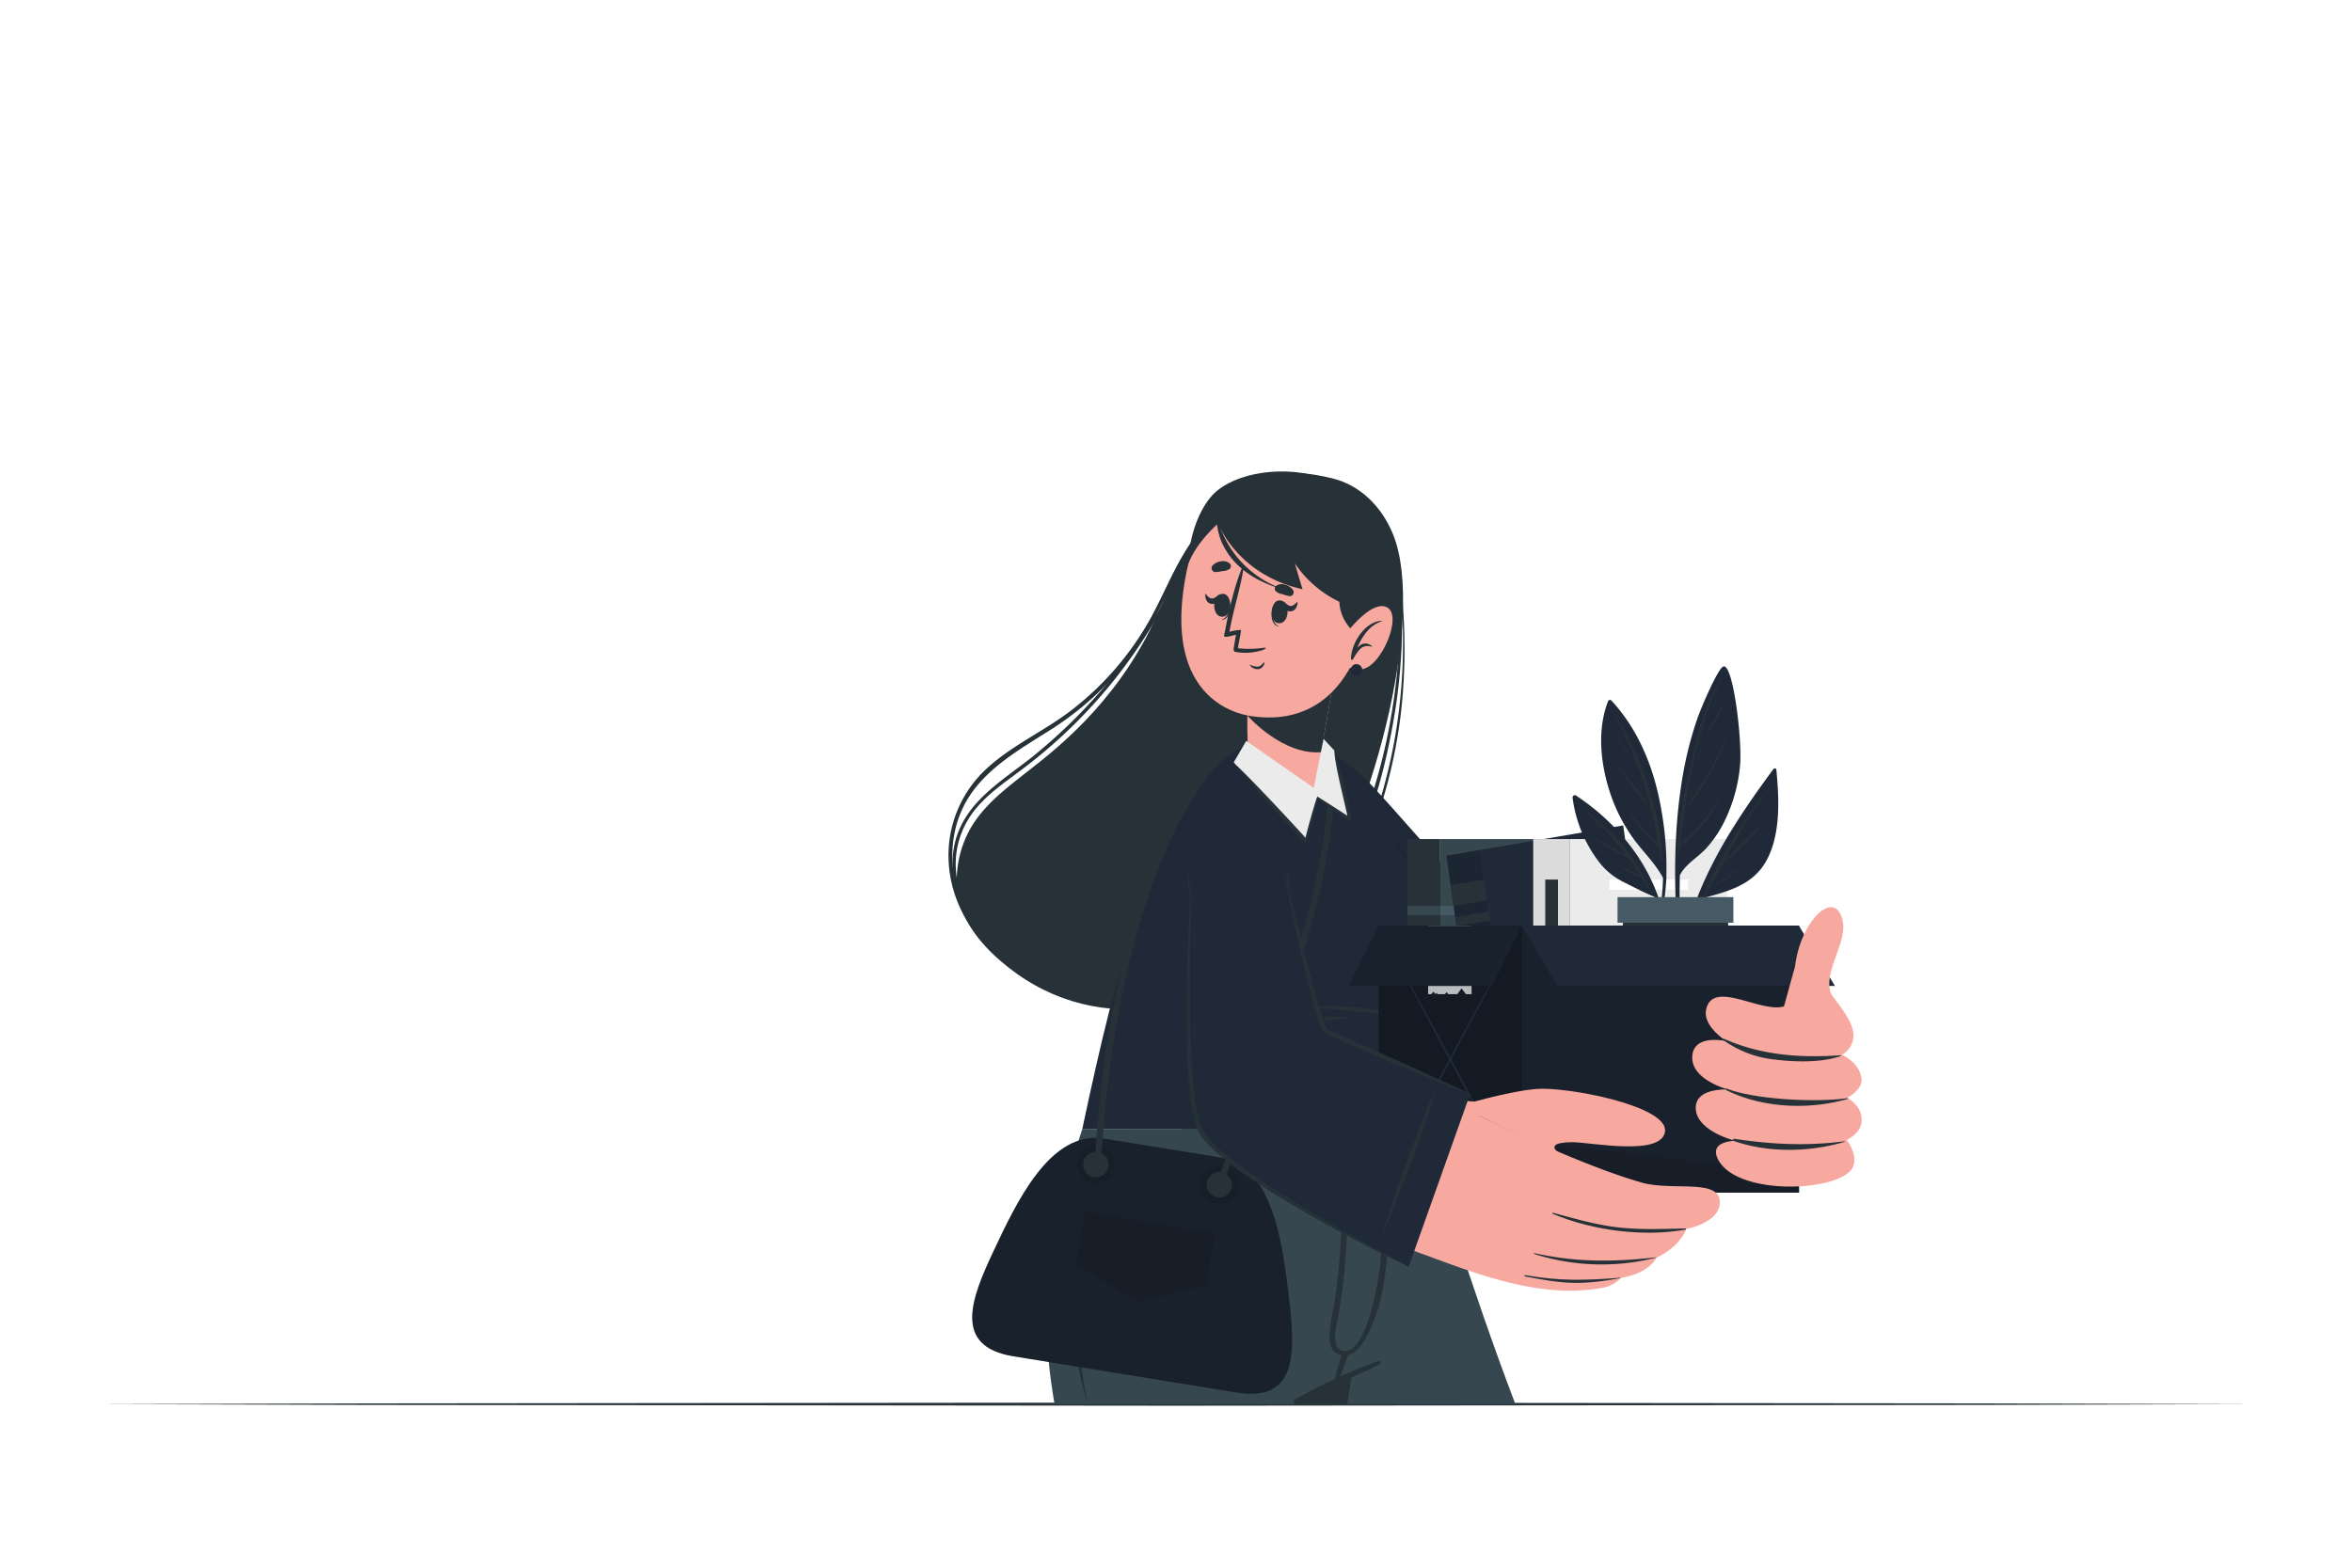 <svg class="animated" id="freepik_stories-quitting-a-job" xmlns="http://www.w3.org/2000/svg" viewBox="0 0 750 500" version="1.1" xmlns:xlink="http://www.w3.org/1999/xlink" xmlns:svgjs="http://svgjs.com/svgjs"><style>svg#freepik_stories-quitting-a-job:not(.animated) .animable {opacity: 0;}svg#freepik_stories-quitting-a-job.animated #freepik--background-complete--inject-58 {animation: 1s 1 forwards cubic-bezier(.36,-0.01,.5,1.38) slideDown;animation-delay: 1.1s;opacity: 0}svg#freepik_stories-quitting-a-job.animated #freepik--Door--inject-58 {animation: 1s 1 forwards cubic-bezier(.36,-0.01,.5,1.38) slideRight;animation-delay: 0.4s;opacity: 0}svg#freepik_stories-quitting-a-job.animated #freepik--SIgn--inject-58 {animation: 1s 1 forwards cubic-bezier(.36,-0.01,.5,1.38) lightSpeedRight;animation-delay: 0.2s;opacity: 0}svg#freepik_stories-quitting-a-job.animated #freepik--Character--inject-58 {animation: 1.5s 1 forwards cubic-bezier(.36,-0.01,.5,1.38) slideLeft;animation-delay: 0s;}svg#freepik_stories-quitting-a-job.animated #freepik--speech-bubble--inject-58 {animation: 1s 1 forwards cubic-bezier(.36,-0.01,.5,1.38) slideDown,1.5s Infinite  linear floating;animation-delay: 0.6s,1.6s;opacity: 0}svg#freepik_stories-quitting-a-job.animated #freepik--Lamp--inject-58 {animation: 1s 1 forwards cubic-bezier(.36,-0.01,.5,1.38) slideRight;animation-delay: 0.3s;opacity: 0}svg#freepik_stories-quitting-a-job.animated #freepik--Device--inject-58 {animation: 1s 1 forwards cubic-bezier(.36,-0.01,.5,1.38) slideRight;animation-delay: 0.1s;opacity: 0}            @keyframes slideDown {                0% {                    opacity: 0;                    transform: translateY(-30px);                }                100% {                    opacity: 1;                    transform: translateY(0);                }            }                    @keyframes slideRight {                0% {                    opacity: 0;                    transform: translateX(30px);                }                100% {                    opacity: 1;                    transform: translateX(0);                }            }                    @keyframes lightSpeedRight {              from {                transform: translate3d(50%, 0, 0) skewX(-20deg);                opacity: 0;              }              60% {                transform: skewX(10deg);                opacity: 1;              }              80% {                transform: skewX(-2deg);              }              to {                opacity: 1;                transform: translate3d(0, 0, 0);              }            }                    @keyframes slideLeft {                0% {                    opacity: 0;                    transform: translateX(-30px);                }                100% {                    opacity: 1;                    transform: translateX(0);                }            }                    @keyframes floating {                0% {                    opacity: 1;                    transform: translateY(0px);                }                50% {                    transform: translateY(-10px);                }                100% {                    opacity: 1;                    transform: translateY(0px);                }            }        </style><g id="freepik--background-complete--inject-58" style="transform-origin: 260.54px 255px 0px;" class="animable"><path d="M413.71,312.8c-.3,0-.6,0-.91,0A3.47,3.47,0,0,1,413.71,312.8Z" style="fill: rgb(235, 235, 235); transform-origin: 413.255px 312.785px 0px;" id="el1zve7ah94qs" class="animable"></path><g id="el9tnlakmukhw"><rect x="78.01" y="61.66" width="34.28" height="14.49" style="fill: rgb(235, 235, 235); transform-origin: 95.15px 68.905px 0px; transform: rotate(180deg);" class="animable" id="elktumbgz1qu"></rect></g><g id="elxvr6zphfw8j"><rect x="97.13" y="79.92" width="34.28" height="14.49" style="fill: rgb(235, 235, 235); transform-origin: 114.27px 87.165px 0px; transform: rotate(180deg);" class="animable" id="elsyrc8x8e6gl"></rect></g><g id="elxth2456x9yd"><rect x="58.89" y="79.92" width="34.28" height="14.49" style="fill: rgb(235, 235, 235); transform-origin: 76.03px 87.165px 0px; transform: rotate(180deg);" class="animable" id="eljhyuodoqri"></rect></g><g id="elnxemlqj776h"><rect x="185.04" y="230.11" width="34.28" height="14.49" style="fill: rgb(235, 235, 235); transform-origin: 202.18px 237.355px 0px; transform: rotate(180deg);" class="animable" id="elpvkcfunxvjt"></rect></g><g id="el8enupns3vyl"><rect x="433.89" y="61.67" width="34.28" height="14.49" style="fill: rgb(235, 235, 235); transform-origin: 451.03px 68.915px 0px; transform: rotate(180deg);" class="animable" id="el5p8ddrl90rw"></rect></g><rect x="78.01" y="357.59" width="34.28" height="14.49" style="fill: rgb(235, 235, 235); transform-origin: 95.15px 364.835px 0px;" id="elr2zhpip6ef" class="animable"></rect><rect x="58.89" y="339.33" width="34.28" height="14.49" style="fill: rgb(235, 235, 235); transform-origin: 76.03px 346.575px 0px;" id="el04a1urulmwxy" class="animable"></rect><rect x="358.95" y="339.33" width="34.28" height="14.49" style="fill: rgb(235, 235, 235); transform-origin: 376.09px 346.575px 0px;" id="elj86fffb0b7" class="animable"></rect><g id="eliumdlzx84c8"><rect x="356.97" y="145.37" width="34.28" height="14.49" style="fill: rgb(235, 235, 235); transform-origin: 374.11px 152.615px 0px; transform: rotate(180deg);" class="animable" id="els15vuzygr1q"></rect></g><g id="elq7z4wjhe9bl"><rect x="376.09" y="127.1" width="34.28" height="14.49" style="fill: rgb(235, 235, 235); transform-origin: 393.23px 134.345px 0px; transform: rotate(180deg);" class="animable" id="elozgmv4fz9p"></rect></g><circle cx="251.24" cy="120.95" r="45.6" style="fill: rgb(235, 235, 235); transform-origin: 251.24px 120.95px 0px;" id="elh67iy3j809w" class="animable"></circle><g id="elgbc7x5biqc"><circle cx="253.33" cy="121.97" r="43.51" style="fill: rgb(219, 219, 219); transform-origin: 253.33px 121.97px 0px; transform: rotate(-85.35deg);" class="animable" id="ellkoscscc73"></circle></g><g id="ele062sa1y3n"><circle cx="253.33" cy="121.97" r="40.76" style="fill: rgb(255, 255, 255); transform-origin: 253.33px 121.97px 0px; transform: rotate(-85.35deg);" class="animable" id="eli3pwj26ls1"></circle></g><g id="el0prluynnvqwd"><path d="M293.16,113.32C274.6,124.56,244.1,143,227.05,153.13a40.93,40.93,0,0,1-11.14-15L272.3,85.89A40.79,40.79,0,0,1,293.16,113.32Z" style="fill: rgb(235, 235, 235); opacity: 0.5; transform-origin: 254.535px 119.51px 0px;" class="animable" id="elogbuv9c6g6l"></path></g><g id="elicw07l2gqjs"><path d="M294.06,123.39a40.77,40.77,0,0,1-2.69,13.25l-50.84,24a40.19,40.19,0,0,1-6.42-2.76C249.47,149,277.53,132.9,294.06,123.39Z" style="fill: rgb(235, 235, 235); opacity: 0.5; transform-origin: 264.085px 142.015px 0px;" class="animable" id="eln8vwkmwlpfi"></path></g><rect x="252.93" y="84.17" width="0.79" height="6.18" style="fill: rgb(199, 199, 199); transform-origin: 253.325px 87.26px 0px;" id="eljg4865t1iw8" class="animable"></rect><g id="eldxlp8evty1l"><rect x="235.58" y="88.82" width="0.79" height="6.18" style="fill: rgb(199, 199, 199); transform-origin: 235.975px 91.91px 0px; transform: rotate(-30deg);" class="animable" id="elxa57lsvdab"></rect></g><g id="elo66se86ae2e"><rect x="222.87" y="101.52" width="0.79" height="6.18" style="fill: rgb(199, 199, 199); transform-origin: 223.265px 104.61px 0px; transform: rotate(-60deg);" class="animable" id="eln4e6m2anzhj"></rect></g><rect x="215.53" y="121.57" width="6.18" height="0.79" style="fill: rgb(199, 199, 199); transform-origin: 218.62px 121.965px 0px;" id="elf4sxyyqtbzm" class="animable"></rect><g id="elyk761w8k45o"><rect x="220.18" y="138.93" width="6.18" height="0.79" style="fill: rgb(199, 199, 199); transform-origin: 223.27px 139.325px 0px; transform: rotate(-29.887deg);" class="animable" id="elhs72stoo2d"></rect></g><g id="elmnodd4rknu"><rect x="232.88" y="151.64" width="6.18" height="0.79" style="fill: rgb(199, 199, 199); transform-origin: 235.97px 152.035px 0px; transform: rotate(-60.03deg);" class="animable" id="elgherh5wgfbw"></rect></g><rect x="252.93" y="153.59" width="0.79" height="6.18" style="fill: rgb(199, 199, 199); transform-origin: 253.325px 156.68px 0px;" id="el5qohlqutosc" class="animable"></rect><g id="elfr61s128xsd"><rect x="270.29" y="148.94" width="0.79" height="6.18" style="fill: rgb(199, 199, 199); transform-origin: 270.685px 152.03px 0px; transform: rotate(-30deg);" class="animable" id="el01sp71w3l7yc"></rect></g><g id="elspyeuuglij"><rect x="283" y="136.24" width="0.79" height="6.18" style="fill: rgb(199, 199, 199); transform-origin: 283.395px 139.33px 0px; transform: rotate(-60deg);" class="animable" id="el6g5rs9xx52u"></rect></g><rect x="284.95" y="121.57" width="6.18" height="0.79" style="fill: rgb(199, 199, 199); transform-origin: 288.04px 121.965px 0px;" id="elbjnlye7a4g" class="animable"></rect><g id="el00751sk2fhe8v"><rect x="280.3" y="104.22" width="6.18" height="0.79" style="fill: rgb(199, 199, 199); transform-origin: 283.39px 104.615px 0px; transform: rotate(-30deg);" class="animable" id="elyj5j14ou2qc"></rect></g><g id="elrbv5p5yrh4j"><rect x="267.6" y="91.51" width="6.18" height="0.79" style="fill: rgb(199, 199, 199); transform-origin: 270.69px 91.905px 0px; transform: rotate(-60.114deg);" class="animable" id="elow05cya9syn"></rect></g><polygon points="253.92 86.97 255.26 124.72 251.4 124.67 252.87 86.95 253.92 86.97" style="fill: rgb(199, 199, 199); transform-origin: 253.33px 105.835px 0px;" id="elx8okxfdxgs" class="animable"></polygon><polygon points="266.78 145.92 250.27 120.71 253.64 118.83 267.69 145.41 266.78 145.92" style="fill: rgb(166, 166, 166); transform-origin: 258.98px 132.375px 0px;" id="elwa69jjkois9" class="animable"></polygon><path d="M254.65,122a1.32,1.32,0,1,1-1.32-1.32A1.32,1.32,0,0,1,254.65,122Z" style="fill: rgb(199, 199, 199); transform-origin: 253.33px 122px 0px;" id="elg0cw8hg5s3o" class="animable"></path><polygon points="337.96 448.34 225.68 448.34 244.56 339.38 332.89 339.38 337.96 448.34" style="fill: rgb(219, 219, 219); transform-origin: 281.82px 393.86px 0px;" id="elptwvle7n798" class="animable"></polygon><polygon points="337.96 448.34 327.69 448.34 322.97 339.38 332.89 339.38 337.96 448.34" style="fill: rgb(235, 235, 235); transform-origin: 330.465px 393.86px 0px;" id="elf48rtj63ejb" class="animable"></polygon><g id="el9vyda3h4emf"><rect x="97.77" y="237.54" width="114.03" height="210.3" style="fill: rgb(235, 235, 235); transform-origin: 154.785px 342.69px 0px; transform: rotate(180deg);" class="animable" id="elu1xilpwdh8"></rect></g><g id="elk7lbn58vue"><rect x="92.24" y="231.69" width="125.07" height="5.86" style="fill: rgb(219, 219, 219); transform-origin: 154.775px 234.62px 0px; transform: rotate(180deg);" class="animable" id="elv1mwkzk35s8"></rect></g><g id="eleyfakdb2fwg"><rect x="52.91" y="231.69" width="39.34" height="5.86" style="fill: rgb(235, 235, 235); transform-origin: 72.58px 234.62px 0px; transform: rotate(180deg);" class="animable" id="elgqgljkxipbw"></rect></g><g id="elcotffxap6le"><rect x="59.14" y="237.54" width="38.63" height="210.3" style="fill: rgb(219, 219, 219); transform-origin: 78.455px 342.69px 0px; transform: rotate(180deg);" class="animable" id="el2xz7i9xvj4h"></rect></g><path d="M199.5,435.89H110.06V385.36H199.5Zm-89.19-.25h88.94v-50H110.31Z" style="fill: rgb(199, 199, 199); transform-origin: 154.78px 410.625px 0px;" id="elm5cng814qu" class="animable"></path><g id="elrjsn7jdcef"><rect x="149.85" y="400.12" width="17.42" height="10.01" style="fill: rgb(199, 199, 199); transform-origin: 158.56px 405.125px 0px; transform: rotate(180deg);" class="animable" id="elsyj3r87pjy"></rect></g><path d="M162.25,409.5H144.58v-8.75h17.67Zm-17.42-.25H162V401H144.83Z" style="fill: rgb(199, 199, 199); transform-origin: 153.415px 405.125px 0px;" id="ely1cz9pkkscq" class="animable"></path><path d="M199.5,372.36H110.06V321.83H199.5Zm-89.19-.25h88.94v-50H110.31Z" style="fill: rgb(199, 199, 199); transform-origin: 154.78px 347.095px 0px;" id="el274z3k3zo09" class="animable"></path><g id="elhy90t37m66"><rect x="149.85" y="336.59" width="17.42" height="10.01" style="fill: rgb(199, 199, 199); transform-origin: 158.56px 341.595px 0px; transform: rotate(180deg);" class="animable" id="elpr71toieovr"></rect></g><path d="M162.25,346H144.58v-8.75h17.67Zm-17.42-.25H162v-8.25H144.83Z" style="fill: rgb(199, 199, 199); transform-origin: 153.415px 341.625px 0px;" id="elcb89w23av65" class="animable"></path><g id="el4pvp6aoq0su"><rect x="110.19" y="258.61" width="89.19" height="50.28" style="fill: rgb(166, 166, 166); transform-origin: 154.785px 283.75px 0px; transform: rotate(180deg);" class="animable" id="el7ag9qqlgvqb"></rect></g><rect x="118.87" y="245.74" width="67.89" height="49.22" style="fill: rgb(199, 199, 199); transform-origin: 152.815px 270.35px 0px;" id="elucjip9wna7n" class="animable"></rect><polygon points="162.78 240.64 186.77 240.64 186.77 245.74 161.4 245.74 162.78 240.64" style="fill: rgb(199, 199, 199); transform-origin: 174.085px 243.19px 0px;" id="elzqzzjjalmhb" class="animable"></polygon><polygon points="119.05 294.95 186.95 294.95 192.19 249.82 124.29 249.82 119.05 294.95" style="fill: rgb(166, 166, 166); transform-origin: 155.62px 272.385px 0px;" id="elnip02relxzq" class="animable"></polygon><polygon points="168.74 245.15 192.73 245.15 192.19 249.82 166.82 249.82 168.74 245.15" style="fill: rgb(166, 166, 166); transform-origin: 179.775px 247.485px 0px;" id="el6lx0ymyddze" class="animable"></polygon><g id="elynvk9nunsof"><rect x="153.16" y="258.61" width="89.19" height="50.28" style="fill: rgb(235, 235, 235); transform-origin: 197.755px 283.75px 0px; transform: rotate(180deg);" class="animable" id="el2gwlmciwcga"></rect></g><path d="M242.47,309H153V258.49h89.44Zm-89.19-.25h88.94v-50H153.28Z" style="fill: rgb(199, 199, 199); transform-origin: 197.735px 283.745px 0px;" id="eltu6t9485pbs" class="animable"></path><g id="elsq0towppv3"><rect x="192.82" y="273.25" width="17.42" height="10.01" style="fill: rgb(199, 199, 199); transform-origin: 201.53px 278.255px 0px; transform: rotate(180deg);" class="animable" id="eley297bm56um"></rect></g><path d="M205.21,282.63H187.54v-8.75h17.67Zm-17.42-.25H205v-8.25H187.79Z" style="fill: rgb(199, 199, 199); transform-origin: 196.375px 278.255px 0px;" id="elb0mjjdfs5yr" class="animable"></path><g id="elm5x4g6uz71s"><rect x="110.19" y="266.15" width="42.75" height="42.75" style="fill: rgb(219, 219, 219); transform-origin: 131.565px 287.525px 0px; transform: rotate(180deg);" class="animable" id="elq2hvgls7lja"></rect></g></g><g id="freepik--Table--inject-58" style="transform-origin: 375.005px 447.84px 0px;" class="animable"><polygon points="31.55 447.84 117.41 447.6 203.27 447.51 375 447.34 546.73 447.51 632.59 447.6 718.46 447.84 632.59 448.08 546.73 448.17 375 448.34 203.27 448.17 117.41 448.08 31.55 447.84" style="fill: rgb(38, 50, 56); transform-origin: 375.005px 447.84px 0px;" id="elp4sirlazw2i" class="animable"></polygon></g><g id="freepik--Door--inject-58" style="transform-origin: 589.315px 276.505px 0px;" class="animable"><polygon points="674.25 120.3 674.25 448.34 671.71 448.34 646.08 448.3 645.92 448.3 596.44 448.21 595.34 448.21 579.54 448.19 576.56 448.18 576.4 448.18 533.45 448.11 526.92 448.08 525.81 448.07 504.37 447.97 504.37 120.3 674.25 120.3" style="fill: rgb(69, 90, 100); transform-origin: 589.31px 284.32px 0px;" id="eljoxfnmd2juj" class="animable"></polygon><path d="M576.48,142.74,564,142.62l-12.52-.05-25.07-.09h-.9v.91l.16,40v.76h.73l25.25-.32,24.87-.43-25.23-.43-24.15-.3v.73l-.74-.74h.74l.16-38.33h-.9l.9-.89v.89l24.17-.08,12.52-.06,11.9-.11v-.64l.63.63h-.63l.11,9.25.15,9.93.37,20.13.36-19.83.15-10,.12-10.08v-.63Z" style="fill: rgb(55, 71, 79); transform-origin: 551.33px 163.315px 0px;" id="eltjv5n4hs8lp" class="animable"></path><path d="M646.52,153.46l.12-10.08v-.63H646l-12.52-.12L621,142.57l-25.06-.09H595v.91l.16,40v.76h.73l25.24-.32,24.87-.43-25.23-.43-24.13-.3v.73l-.75-.74h.75l.15-38.33h-.9l.9-.89v.89l24.16-.08,12.53-.06,11.9-.11v-.64l.62.63h-.62l.11,9.25.15,9.93.36,20.13.37-19.83.15-10" style="fill: rgb(55, 71, 79); transform-origin: 620.82px 163.315px 0px;" id="el97af0eokwu6" class="animable"></path><path d="M576.48,204.89l-50.12-.09h-.9v.89l.11,57.39q0,14.34.12,28.69l.17,28.7v.5h.48l25.16-.23,25-.26-25.16-.26L526.86,320v.49l-.5-.5h.5l.17-28.21q.11-14.34.12-28.69l.11-56.49h-.9l.9-.9v.9l48.42-.1v-.8l.8.8h-.8c0,9.25,0,18.5.1,27.76l.2,28.62.5,57.6.5-57.18.2-28.78c.08-9.59.06-19.21.1-28.82v-.8Z" style="fill: rgb(55, 71, 79); transform-origin: 551.37px 262.885px 0px;" id="elqtji2qjlfsb" class="animable"></path><path d="M646,204.89l-50.11-.09H595v.89l.12,57.39q0,14.34.12,28.69l.17,28.7v.5h.49l25.16-.23,25-.26-25.16-.26L596.38,320v.49l-.49-.5h.49l.17-28.21q.12-14.34.12-28.69l.12-56.49h-.9l.9-.9v.9l48.42-.1v-.8l.79.8h-.79c0,9.25,0,18.5.09,27.76l.21,28.62.49,57.6.51-57.18.19-28.78c.09-9.59.07-19.21.1-28.82v-.8Z" style="fill: rgb(55, 71, 79); transform-origin: 620.9px 262.885px 0px;" id="el787su9vxbhn" class="animable"></path><path d="M576.48,342l-50.12-.1h-.9v.9l.11,57.39q0,14.34.12,28.69l.1,18.8v.36h1.11v-.38l.1-18.79q.11-14.34.12-28.69l.11-56.5h-.9l.9-.89v.89l48.42-.1v-.79l.8.79h-.8c0,9.26,0,18.51.1,27.77L576,400l.41,47.59v.58h.16v-.58l.41-47.18.2-28.76c.08-9.61.06-19.22.1-28.83V342Z" style="fill: rgb(55, 71, 79); transform-origin: 551.37px 395.035px 0px;" id="elgh3lv9k0fod" class="animable"></path><path d="M646,342l-50.11-.1H595v.9l.12,57.39q0,14.34.12,28.69l.1,18.66v.64h1.1v-.64l.1-18.66q.12-14.34.12-28.69l.12-56.5h-.9l.9-.89v.89l48.42-.1v-.79l.79.79h-.79c0,9.26,0,18.51.09,27.77l.21,28.62.4,47.48v.81h.16v-.81l.42-47.07.19-28.76c.09-9.61.07-19.22.1-28.83V342Z" style="fill: rgb(55, 71, 79); transform-origin: 620.885px 395.085px 0px;" id="elvq4iif18rb" class="animable"></path><polygon points="689.45 104.67 689.45 448.31 674.25 448.34 674.25 120.3 504.37 120.3 504.37 447.97 489.18 447.9 489.18 104.67 689.45 104.67" style="fill: rgb(55, 71, 79); transform-origin: 589.315px 276.505px 0px;" id="el02bild7vf6ix" class="animable"></polygon><rect x="652.79" y="320.47" width="15.41" height="42.18" style="fill: #1F2937; transform-origin: 660.495px 341.56px 0px;" id="elxtg1391mv9" class="animable"></rect><g id="elww6zmso65t"><path d="M666.7,327.82a6.21,6.21,0,1,1-6.21-6.39A6.3,6.3,0,0,1,666.7,327.82Z" style="opacity: 0.1; transform-origin: 660.492px 327.64px 0px;" class="animable" id="elswzcbrxmivl"></path></g></g><g id="freepik--SIgn--inject-58" style="transform-origin: 589.31px 84.17px 0px;" class="animable"><rect x="556.48" y="72.2" width="65.66" height="23.94" style="fill: #1F2937; transform-origin: 589.31px 84.17px 0px;" id="elkbtu5gsfps" class="animable"></rect><path d="M567.51,90.43V77.9a1.15,1.15,0,0,1,1.17-1.16h6.94a1.18,1.18,0,0,1,1.17,1.16,1.2,1.2,0,0,1-1.17,1.19h-5.75V83h4.94a1.18,1.18,0,0,1,0,2.36h-4.94v3.9h5.75a1.18,1.18,0,0,1,0,2.36h-6.88s0,0,0,0l0,0A1.17,1.17,0,0,1,567.51,90.43Z" style="fill: rgb(255, 255, 255); transform-origin: 572.155px 84.181px 0px;" id="elgnwp934x5e" class="animable"></path><path d="M590.75,78.75l-4,5.48,4,5.52a1.17,1.17,0,0,1-.94,1.85,1.2,1.2,0,0,1-.95-.49l-3.57-4.9-3.59,4.9a1.19,1.19,0,0,1-.93.49,1.07,1.07,0,0,1-.68-.23,1.17,1.17,0,0,1-.28-1.62l4-5.52-4-5.48a1.15,1.15,0,0,1,.28-1.61,1.1,1.1,0,0,1,1.61.25l3.59,4.89,3.57-4.89a1.13,1.13,0,0,1,1.63-.25A1.15,1.15,0,0,1,590.75,78.75Z" style="fill: rgb(255, 255, 255); transform-origin: 585.283px 84.248px 0px;" id="el10eyihpq5f6k" class="animable"></path><path d="M594.53,77.9a1.15,1.15,0,0,1,1.17-1.16,1.18,1.18,0,0,1,1.19,1.16V90.43a1.18,1.18,0,0,1-1.19,1.17,1.15,1.15,0,0,1-1.17-1.17Z" style="fill: rgb(255, 255, 255); transform-origin: 595.71px 84.17px 0px;" id="eltluxpixfm3" class="animable"></path><path d="M610,79.09h-3.37V90.43a1.15,1.15,0,0,1-1.17,1.17,1.17,1.17,0,0,1-1.17-1.17V79.09h-3.35a1.18,1.18,0,0,1-1.17-1.19,1.15,1.15,0,0,1,1.17-1.16H610a1.16,1.16,0,0,1,1.17,1.16A1.2,1.2,0,0,1,610,79.09Z" style="fill: rgb(255, 255, 255); transform-origin: 605.47px 84.17px 0px;" id="elppddtuo6lxl" class="animable"></path></g><g id="freepik--Character--inject-58" style="transform-origin: 448.05px 299.109px 0px;" class="animable"><path d="M376.73,360.13s20.8,76.43,25.81,87.71h80.68c-13.93-36.46-28.67-84.16-29.09-87.48l0-.23Z" style="fill: rgb(55, 71, 79); transform-origin: 429.975px 403.985px 0px;" id="el6wjt7xa212x" class="animable"></path><path d="M388,370.3c.51,6.2,23.08,72.2,25,77.54h1.17s-24.51-73-25.83-77.54C388.3,370.11,388,370.11,388,370.3Z" style="fill: rgb(38, 50, 56); transform-origin: 401.085px 408.999px 0px;" id="elevpt1ynq3bg" class="animable"></path><path d="M442.93,360.13l-10.42,68.61-.37,2.33h0l-.92,6.2-.07.44-.25,1.66h0l-1.28,8.45H402.54c-5-11.28-25.81-87.71-25.81-87.71Z" style="fill: rgb(38, 50, 56); transform-origin: 409.83px 403.965px 0px;" id="elqv6su5r04a" class="animable"></path><path d="M336.28,447.84h76.33c0-.33.05-.58.06-.8s.05-.51.05-.51c.42-.24.85-.47,1.28-.7,4.49-2.44,8.43-4.35,11.67-5.79l1.6-.72c1.47-.63,2.79-1.17,3.88-1.6,2.81-1.11,4.37-1.61,4.37-1.61.1-.23.18-.46.26-.69,11.06-28.15,17.73-71.06,18.35-75.06a2.8,2.8,0,0,1,0-.3h-109C338.64,380.36,328.87,405.12,336.28,447.84Z" style="fill: rgb(55, 71, 79); transform-origin: 393.877px 403.95px 0px;" id="elwzqj511owa7" class="animable"></path><path d="M439.42,434.1a169.5,169.5,0,0,0-26.7,12.43c-.34.19-.12.71.24.55,9-3.86,18.17-7.56,26.94-11.91A.59.59,0,0,0,439.42,434.1Z" style="fill: rgb(38, 50, 56); transform-origin: 426.371px 440.591px 0px;" id="ely7j9jpr3hv" class="animable"></path><path d="M442.28,372.37c0-.31-.57-.38-.57,0a300.7,300.7,0,0,1-1.51,30.05c-.42,4.64-4.14,30.24-12.18,28.38-1.34-.32-2-1.64-2.24-3.67-.26-2.44.66-5.43,1.06-7.85.9-5.36,1.61-10.74,2.07-16.15a147.42,147.42,0,0,0-.32-30.29.26.26,0,0,0-.52,0c0,14-.36,28-2.45,41.82-1,6.66-4.36,16.69,2.61,17.71S439.91,416.6,440.78,412C443.19,399.19,443.29,385.35,442.28,372.37Z" style="fill: rgb(38, 50, 56); transform-origin: 433.407px 402.263px 0px;" id="el3p3ln9icpda" class="animable"></path><path d="M428.23,431.45a42.37,42.37,0,0,0-1.8,5.3,12,12,0,0,0-.75,4.37.3.3,0,0,0,.55.11A15.38,15.38,0,0,0,428.1,437c.61-1.64,1.26-3.27,1.82-4.93A.9.9,0,0,0,428.23,431.45Z" style="fill: rgb(38, 50, 56); transform-origin: 427.827px 436.115px 0px;" id="elz6g6ip0032j" class="animable"></path><path d="M391.88,380.75a14.68,14.68,0,0,0-.34-3.32.17.17,0,0,0-.33,0,13.21,13.21,0,0,0-.37,2.88c-.12,1.1-.26,2.2-.38,3.3a48.78,48.78,0,0,1-1.18,6.69,23.78,23.78,0,0,1-6.13,11,32.05,32.05,0,0,1-10.38,6.84c-4.31,1.82-8.85,2.5-13.31,3.81a.17.17,0,0,0,.05.33,38.43,38.43,0,0,0,14.42-2.83,30.86,30.86,0,0,0,10.82-6.91,24.1,24.1,0,0,0,6.31-11.34,33.59,33.59,0,0,0,.86-6.71A29.49,29.49,0,0,0,391.88,380.75Z" style="fill: rgb(38, 50, 56); transform-origin: 375.654px 394.79px 0px;" id="ele8b3nkpz3qu" class="animable"></path><path d="M347,447.84a80.82,80.82,0,0,1-4.29-20.44,132.14,132.14,0,0,1-.13-21c.37-3.48.63-7,1.23-10.42.29-1.72.5-3.45.85-5.16l1.09-5.13c.19-.85.35-1.71.56-2.55l.68-2.53,1.39-5c.49-1.68,1.11-3.31,1.65-5s1.14-3.3,1.73-4.93c-.75,3.41-1.69,6.75-2.43,10.14L348.25,381l-.55,2.53c-.17.85-.29,1.71-.44,2.56l-.89,5.11c-.31,1.7-.47,3.43-.71,5.14-.53,3.42-.78,6.86-1.1,10.3a172.24,172.24,0,0,0-.32,20.7c.1,1.72.18,3.45.35,5.17l.23,2.58.32,2.57A80.93,80.93,0,0,0,347,447.84Z" style="fill: rgb(38, 50, 56); transform-origin: 346.992px 406.76px 0px;" id="elzktivpf2ocl" class="animable"></path><path d="M416.12,292.66c-22,28.82-61.92,39.44-92.12,17.72-6.95-5-13.77-11.63-17-19.6-3-7.49-2.27-16.09.85-23.36,3.87-9,11.56-14.91,19.13-20.84,8.46-6.61,28.35-21.47,41-48.3,4.24-9,7.37-18.58,12.83-26.86,13.45-20.41,28-23.08,44.62-18.7,8.28,2.19,15.1,8.73,18.73,17.57C455,196.51,437,265.32,416.12,292.66Z" style="fill: rgb(38, 50, 56); transform-origin: 376.253px 236.423px 0px;" id="ell6alquycm" class="animable"></path><path d="M325.09,246a165,165,0,0,0,13.76-11.42,161.79,161.79,0,0,0,41.42-61.68s0,0,0,0a171.64,171.64,0,0,1-50.83,68.29c-9.65,7.73-21.36,14.22-24.79,27a28.9,28.9,0,0,0,10,29.91c.3.25.74-.16.44-.42-10.84-9.33-13.82-25.14-5.71-37.33C313.32,254.39,319.41,250.26,325.09,246Z" style="fill: rgb(38, 50, 56); transform-origin: 341.994px 235.539px 0px;" id="el6wxmr3ezi1y" class="animable"></path><path d="M444.56,228.62a179.45,179.45,0,0,0,1.64-48c0-.1-.16-.1-.15,0,1.65,26.77-1.5,53.61-10.57,78.91-8.54,23.79-23.41,44.89-47.71,54.2a75.89,75.89,0,0,1-37,4.29c-.3,0-.38.49-.07.54a73.66,73.66,0,0,0,61-18.34C431.34,282.22,440.28,254.16,444.56,228.62Z" style="fill: rgb(38, 50, 56); transform-origin: 398.8px 249.995px 0px;" id="el1u0fk372y2x" class="animable"></path><path d="M362.5,206.64c8.76-12.53,12.88-27.55,22.51-39.52.09-.11-.05-.27-.15-.16-8.77,8.69-12.61,20.91-18.63,31.41a95.19,95.19,0,0,1-24.31,27.94c-9,7-19.78,11.57-28,19.49a37.58,37.58,0,0,0-11.37,29.77c.77,11.38,6.7,22.12,15.36,29.5.24.2.59-.12.36-.35-10.65-10.37-17-24.74-13.75-39.68,3.52-16.17,16.87-23.69,29.82-31.86A97.52,97.52,0,0,0,362.5,206.64Z" style="fill: rgb(38, 50, 56); transform-origin: 343.744px 236.028px 0px;" id="ell7tlyg5pb88" class="animable"></path><path d="M446.7,227.59a181.67,181.67,0,0,0-.35-44.15c0-.14-.24-.15-.22,0,3.63,30.56-.42,62.52-13.2,90.64-6.65,14.62-15.77,26.43-30,34.31-12.77,7.08-27.55,11.77-42.27,10.42-.29,0-.29.43,0,.46,11.19,1.26,22.16-1.2,32.52-5.39,10.58-4.28,20.77-10.3,28.26-19.06,7.72-9,12.75-20.4,16.77-31.5A161.26,161.26,0,0,0,446.7,227.59Z" style="fill: rgb(38, 50, 56); transform-origin: 404.16px 251.466px 0px;" id="el562qh6kykoc" class="animable"></path><path d="M420.63,270.44c5.79,19.18,30,81.64,49.11,87.6,12.51,3.91,84.73,9.86,92.78,4.46,5.48-3.68,1.54-52.43-5.47-51.57s-67.53.09-72.47-1.84-39.08-49.17-52.32-61.33C409.43,226.8,417.51,260.11,420.63,270.44Z" style="fill: rgb(247, 169, 160); transform-origin: 490.881px 302.816px 0px;" id="el0o8npk59ajph" class="animable"></path><path d="M543.19,309.46v59.75s-65.9-2.25-80-12.47-37.59-63.85-46.54-93.28c-8.38-27.54,4.52-30.38,20.74-13s48.32,55.87,50.41,56.36S543.19,309.46,543.19,309.46Z" style="fill: #1F2937; transform-origin: 478.604px 304.399px 0px;" id="elhqo306ooxol" class="animable"></path><path d="M530.74,315.06a113.7,113.7,0,0,1,.73,11.67c.17,4,.22,8.07.29,12.1s-.2,20.16-.27,24.19a.14.14,0,0,1-.28,0c-.18-4-.91-20-1-24s-.12-7.91-.06-11.87a119.11,119.11,0,0,1,.39-12.1C530.59,315,530.73,315,530.74,315.06Z" style="fill: rgb(38, 50, 56); transform-origin: 530.945px 339.087px 0px;" id="elckx2n5acyn8" class="animable"></path><g id="eltjyv6cl1xr"><path d="M525.12,368.21c-20.59-1.44-52.58-4.71-61.9-11.47-14.08-10.22-37.6-63.85-46.55-93.28-5.42-17.8-1.94-25.28,5.57-23.65C437.55,259.89,498.51,335.33,525.12,368.21Z" style="opacity: 0.1; transform-origin: 469.578px 303.901px 0px;" class="animable" id="el5m4cvqmakbj"></path></g><path d="M454.1,360.13l-3.16-34.52s9.22-14.08,7.88-30.73c-1-12.12-35.6-54.51-37.83-56.59-8.94-8.34-26.43-2.76-31.28,3.3-23.43,29.35-33,63.76-44.58,118.47Z" style="fill: #1F2937; transform-origin: 402.042px 297.099px 0px;" id="elh516bfjq5lr" class="animable"></path><path d="M418.38,321.11a99.22,99.22,0,0,1,14.83.22c2.45.26,4.87.62,7.29,1,1.21.21,2.42.37,3.63.53a15.44,15.44,0,0,0,3.84.15.09.09,0,0,1,0,.18,29.06,29.06,0,0,1-3.6.47,25.9,25.9,0,0,1-3.52-.14c-2.49-.23-5-.58-7.44-.84-5-.52-10-1-15.05-1.2A.21.21,0,0,1,418.38,321.11Z" style="fill: rgb(38, 50, 56); transform-origin: 433.159px 322.301px 0px;" id="elxupsllesv8q" class="animable"></path><path d="M407,327.22a109,109,0,0,1,12-2.38c2-.28,4-.44,6.09-.54,1-.05,1.95-.08,2.93-.1s2.15.1,3.22.06c.11,0,.14.16,0,.17-1,.07-2,.3-3,.43l-3,.37c-2,.25-4,.52-6.06.75-4.05.47-8.08,1-12.12,1.57C406.8,327.58,406.77,327.27,407,327.22Z" style="fill: rgb(38, 50, 56); transform-origin: 419.089px 325.875px 0px;" id="elo3mlzlafwp8" class="animable"></path><path d="M323.18,432.58l71.23,11.57c19.25,3.13,18.67-12.77,16.67-29.69s-4.85-42.52-22.05-45.31l-18.49-3-18.51-3c-17.21-2.8-28,20.59-35.27,36S303.92,429.45,323.18,432.58Z" style="fill: #1F2937; transform-origin: 361.024px 403.733px 0px;" id="elknhrkyjy0g" class="animable"></path><g id="el0j1s99zz9cpn"><g style="opacity: 0.2; transform-origin: 361.024px 403.733px 0px;" class="animable" id="elsr3p81bfrv"><path d="M323.18,432.58l71.23,11.57c19.25,3.13,18.67-12.77,16.67-29.69s-4.85-42.52-22.05-45.31l-18.49-3-18.51-3c-17.21-2.8-28,20.59-35.27,36S303.92,429.45,323.18,432.58Z" id="elfnobgzheii" style="transform-origin: 361.024px 403.733px 0px;" class="animable"></path></g></g><g id="elhqdlej10xzc"><path d="M382.93,376.88a6,6,0,1,0,6.86-4.94A6,6,0,0,0,382.93,376.88Z" style="opacity: 0.1; transform-origin: 388.849px 377.865px 0px;" class="animable" id="eltrh9yjc9w5"></path></g><g id="ele393fl1ezbw"><path d="M343.56,370.49a6,6,0,1,0,6.86-4.95A6,6,0,0,0,343.56,370.49Z" style="opacity: 0.1; transform-origin: 349.48px 371.465px 0px;" class="animable" id="elyj2bf0hak6"></path></g><path d="M384.83,377.19a4.05,4.05,0,1,0,4.65-3.35A4.07,4.07,0,0,0,384.83,377.19Z" style="fill: rgb(38, 50, 56); transform-origin: 388.828px 377.839px 0px;" id="elqp9q63t4hwm" class="animable"></path><path d="M345.46,370.8a4.05,4.05,0,1,0,4.65-3.35A4.05,4.05,0,0,0,345.46,370.8Z" style="fill: rgb(38, 50, 56); transform-origin: 349.458px 371.447px 0px;" id="el0qck00pf9pak" class="animable"></path><path d="M351,372.14l-2-.14c0-.62.09-1.4.15-2.31,3.08-49.52,13.16-89,29.94-117.41,4.1-6.93,12.1-13.95,17.55-17l1,1.74c-5.23,3-12.89,9.68-16.82,16.32-16.62,28.11-26.6,67.31-29.67,116.51C351.07,370.74,351,371.51,351,372.14Z" style="fill: rgb(38, 50, 56); transform-origin: 373.32px 303.71px 0px;" id="elzciqmhc3zyf" class="animable"></path><g id="elnqkbdan0myi"><polygon points="345.97 386.3 387.46 393.41 384.66 409.73 362.36 415.27 343.11 402.99 345.97 386.3" style="opacity: 0.1; transform-origin: 365.285px 400.785px 0px;" class="animable" id="eld5ih40k5hfu"></polygon></g><path d="M389.77,378.19l-1.87-.69c.27-.73,27.06-73,31.49-95.53,4.36-22.08,5.67-34.82.74-43.17l1.72-1c5.26,8.91,4,22-.49,44.58S390,377.46,389.77,378.19Z" style="fill: rgb(38, 50, 56); transform-origin: 406.595px 307.995px 0px;" id="elrwa6gyui6l" class="animable"></path><rect x="459.23" y="267.62" width="44.77" height="79.99" style="fill: rgb(55, 71, 79); transform-origin: 481.615px 307.615px 0px;" id="elhgmagge40hl" class="animable"></rect><rect x="448.77" y="267.62" width="10.47" height="79.99" style="fill: rgb(38, 50, 56); transform-origin: 454.005px 307.615px 0px;" id="elblheb14vce" class="animable"></rect><rect x="448.77" y="288.93" width="10.47" height="2.91" style="fill: rgb(55, 71, 79); transform-origin: 454.005px 290.385px 0px;" id="elrmwmeu5y9v" class="animable"></rect><g id="el4izwubahui"><rect x="448.77" y="296.68" width="10.47" height="6.71" style="fill: rgb(55, 71, 79); transform-origin: 454.005px 300.035px 0px; transform: rotate(180deg);" class="animable" id="elfkph4o9yduq"></rect></g><g id="elpu8glacg5np"><rect x="448.77" y="323.81" width="10.47" height="2.91" style="fill: rgb(55, 71, 79); transform-origin: 454.005px 325.265px 0px; transform: rotate(180deg);" class="animable" id="elw1fnpajoovq"></rect></g><rect x="459.23" y="288.93" width="44.77" height="2.91" style="fill: rgb(69, 90, 100); transform-origin: 481.615px 290.385px 0px;" id="elhnkw58jeer" class="animable"></rect><g id="elkqpllwgl7p"><rect x="459.23" y="296.68" width="44.77" height="6.71" style="fill: rgb(69, 90, 100); transform-origin: 481.615px 300.035px 0px; transform: rotate(180deg);" class="animable" id="eljb44woiq4yd"></rect></g><g id="ell0omur4ppi"><rect x="459.23" y="323.81" width="44.77" height="2.91" style="fill: rgb(69, 90, 100); transform-origin: 481.615px 325.265px 0px; transform: rotate(180deg);" class="animable" id="el3ujou9pi37a"></rect></g><polygon points="528.82 342.31 483.13 350.13 471.91 271.09 517.6 263.27 528.82 342.31" style="fill: #1F2937; transform-origin: 500.365px 306.7px 0px;" id="ellmb2i50b1ld" class="animable"></polygon><polygon points="472.45 351.95 483.13 350.13 471.91 271.09 461.23 272.92 472.45 351.95" style="fill: #1F2937; transform-origin: 472.18px 311.52px 0px;" id="el33w0s2tfhax" class="animable"></polygon><g id="elbh8rpd4w7nf"><polygon points="472.45 351.95 483.13 350.13 471.91 271.09 461.23 272.92 472.45 351.95" style="opacity: 0.1; transform-origin: 472.18px 311.52px 0px;" class="animable" id="elmw64u0oizmn"></polygon></g><polygon points="474.2 287.19 463.51 289.02 462.57 282.39 473.26 280.56 474.2 287.19" style="fill: rgb(38, 50, 56); transform-origin: 468.385px 284.79px 0px;" id="el40b6lmjyk6s" class="animable"></polygon><polygon points="475.11 293.59 464.42 295.42 464.01 292.55 474.7 290.72 475.11 293.59" style="fill: rgb(38, 50, 56); transform-origin: 469.56px 293.07px 0px;" id="el1z5z0c6lgzn" class="animable"></polygon><polygon points="470.02 334.83 480.7 333 481.64 339.64 470.96 341.47 470.02 334.83" style="fill: rgb(38, 50, 56); transform-origin: 475.83px 337.235px 0px;" id="el64u68nxupif" class="animable"></polygon><polygon points="469.11 328.44 479.8 326.61 480.2 329.48 469.52 331.31 469.11 328.44" style="fill: rgb(38, 50, 56); transform-origin: 474.655px 328.96px 0px;" id="elrxru1m0y1p" class="animable"></polygon><polygon points="517.98 333.3 490.97 337.92 489.12 324.89 516.13 320.27 517.98 333.3" style="fill: rgb(255, 255, 255); transform-origin: 503.55px 329.095px 0px;" id="elgbympw6vkdd" class="animable"></polygon><rect x="500.64" y="267.62" width="50.18" height="79.99" style="fill: rgb(235, 235, 235); transform-origin: 525.73px 307.615px 0px;" id="elkj97m1my4td" class="animable"></rect><rect x="488.91" y="267.62" width="11.73" height="79.99" style="fill: rgb(219, 219, 219); transform-origin: 494.775px 307.615px 0px;" id="elrg5rp3f6bz" class="animable"></rect><rect x="492.75" y="280.53" width="4.05" height="54.17" style="fill: rgb(38, 50, 56); transform-origin: 494.775px 307.615px 0px;" id="el41ape2rs4bm" class="animable"></rect><rect x="513.18" y="280.53" width="25.1" height="3.26" style="fill: rgb(255, 255, 255); transform-origin: 525.73px 282.16px 0px;" id="elppq16dldfe" class="animable"></rect><path d="M565.51,245.28c-12.62,17.09-25.77,36.91-29,58.34,0,.32.49.43.56.11a128.28,128.28,0,0,1,5.58-17.16c8.29-2.28,16.43-4.16,20.79-12.39,4.44-8.46,3.88-19.49,3-28.71C566.43,245,565.76,245,565.51,245.28Z" style="fill: #1F2937; transform-origin: 551.779px 274.506px 0px;" id="elitoz291r7e" class="animable"></path><path d="M542.79,286.41c5.67-12.72,13-25.49,22.19-35.94.07-.07.16,0,.11.1-6.06,7.45-10.66,15.56-15.15,23.81,4.18-4.24,8.75-8,12.71-12.53.08-.09.2,0,.13.12-3.93,4.72-8.22,9.84-13.34,13.33-1.38,2.53-2.76,5.07-4.16,7.61.34-.19.7-.36,1.05-.54a.06.06,0,0,1,0,.1c-.39.19-.77.4-1.18.57-.66,1.2-1.32,2.41-2,3.61C543.05,286.91,542.67,286.68,542.79,286.41Z" style="fill: rgb(38, 50, 56); transform-origin: 553.936px 268.603px 0px;" id="elek6bdfw48yr" class="animable"></path><path d="M547,282a73.77,73.77,0,0,0,9.68-6.46c.09-.07.21.05.12.12a51.16,51.16,0,0,1-9.66,6.58A.14.14,0,0,1,547,282Z" style="fill: rgb(38, 50, 56); transform-origin: 551.888px 278.885px 0px;" id="eleic2n5g2gbj" class="animable"></path><path d="M535.07,300.43c0,.26.47.26.47,0,.06-7.05,0-14.14.11-21.23,1.81-3.65,5.69-5.67,8.38-8.59a37.68,37.68,0,0,0,5-7,50.33,50.33,0,0,0,5.83-19.46c.75-7.55-2.12-32.45-5.3-31.59-1.65.45-7,12.79-8.4,16.87a117.35,117.35,0,0,0-5,20.67C533.6,266.67,533.81,283.72,535.07,300.43Z" style="fill: #1F2937; transform-origin: 544.572px 256.582px 0px;" id="el4xkgqu2cy6i" class="animable"></path><path d="M535,270l0,0c.38-8.93,2.39-17.94,4.28-26.6,2-9.33,4.4-18.11,9.2-26.43a.13.13,0,1,1,.23.13,98.69,98.69,0,0,0-7.39,20.29c.33-.5.72-1,1-1.45.13-.19.44,0,.31.18a13.1,13.1,0,0,1-1.5,2.12l-.06,0c-1.65,6.66-2.84,13.48-3.85,20.29l.22-.27c.05-.05.14,0,.11.08-.13.23-.27.45-.41.68-.51,3.45-1,6.9-1.46,10.31,6.15-5.25,11.4-11.45,14.36-19.08,0,0,.07,0,.06,0-2.9,7.91-7.48,15-14.52,19.75l-.39,2.76c0,.19-.33.14-.33,0,0-.82,0-1.63.08-2.45A.18.18,0,0,1,535,270Z" style="fill: rgb(38, 50, 56); transform-origin: 542.48px 244.894px 0px;" id="eltvpm9ckuqil" class="animable"></path><path d="M537.92,257.06c4.7-7,9.09-13.82,12.53-21.57,0-.09.18,0,.15.06-2.9,7.7-7,15.51-12.44,21.69A.15.15,0,0,1,537.92,257.06Z" style="fill: rgb(38, 50, 56); transform-origin: 544.247px 246.376px 0px;" id="elmb2aimnbk5b" class="animable"></path><path d="M544.16,233.76c2-3.45,4-6.8,5.84-10.31,0-.1.18,0,.14.08a53.73,53.73,0,0,1-5.67,10.4C544.34,234.11,544.05,234,544.16,233.76Z" style="fill: rgb(38, 50, 56); transform-origin: 547.141px 228.714px 0px;" id="el837gz88kdit" class="animable"></path><path d="M543.4,235.25a0,0,0,0,1,0,.06S543.37,235.25,543.4,235.25Z" style="fill: rgb(38, 50, 56); transform-origin: 543.393px 235.28px 0px;" id="eltzbg65lklt" class="animable"></path><path d="M530.3,280a72.11,72.11,0,0,1-1.65,13.9c.07.5.15,1,.22,1.52A66.77,66.77,0,0,0,531.36,280a.48.48,0,0,0,0-.48v0a103.44,103.44,0,0,0-1.56-21c-2.19-13-7-25.41-16-35.13a.64.64,0,0,0-1,.2c-3.65,9.28-2.38,20.35.73,29.61a54.1,54.1,0,0,0,7.17,14.06C523.82,271.57,527.78,275.26,530.3,280Z" style="fill: #1F2937; transform-origin: 521px 259.325px 0px;" id="el0uer2hy7e29n" class="animable"></path><path d="M514.89,227.68c8.57,13.91,14.53,30.4,15.26,46.83,0,.29-.48.37-.52.07-.2-1.47-.43-2.94-.66-4.39h0c-3.54-3.4-7.18-7-9.72-11.22a.08.08,0,0,1,.12-.1,115,115,0,0,0,9.45,10.28q-.93-5.44-2.21-10.73c-.23-.26-.45-.53-.67-.79s.09-.43.25-.26l.21.23a126.24,126.24,0,0,0-4.48-14.23c-2.19-2.6-4.63-4.85-6.22-8a.07.07,0,0,1,.12-.07c1.28,1.79,2.51,3.6,4,5.26.58.66,1.21,1.28,1.81,1.93a109.9,109.9,0,0,0-7-14.63C514.43,227.66,514.76,227.47,514.89,227.68Z" style="fill: rgb(38, 50, 56); transform-origin: 522.359px 251.179px 0px;" id="elovdqtebb1g" class="animable"></path><path d="M516.62,244.84c2.77,3.73,5.93,7.28,8.5,11.14.08.11-.09.22-.18.14-3.31-3.11-6.11-7.35-8.51-11.17C516.36,244.83,516.54,244.73,516.62,244.84Z" style="fill: rgb(38, 50, 56); transform-origin: 520.777px 250.47px 0px;" id="elyjt0zpzars" class="animable"></path><path d="M525.51,256.84l.12.12c.08.08,0,.21-.13.13l-.12-.12C525.3,256.89,525.43,256.76,525.51,256.84Z" style="fill: rgb(38, 50, 56); transform-origin: 525.508px 256.965px 0px;" id="el2wog0m0mvuc" class="animable"></path><path d="M501.46,254.42a42.71,42.71,0,0,0,9,21.22,22.62,22.62,0,0,0,7.34,5.72c3.17,1.57,6.5,3.38,9.79,4.67a64.4,64.4,0,0,1,3.46,12.31c.11-.36.21-.73.32-1.09-2.11-18.12-13.84-33.6-28.83-43.54A.73.73,0,0,0,501.46,254.42Z" style="fill: #1F2937; transform-origin: 516.413px 275.979px 0px;" id="elkc0js3h78a" class="animable"></path><path d="M506.64,259.77c-.1-.09,0-.28.15-.19a61.26,61.26,0,0,1,19.11,23.55c.11.24-.23.46-.37.21q-1-1.83-2.13-3.57h0c-3.42-.65-6.67-3.06-9.21-5.34-.07-.06,0-.16.1-.1a20.78,20.78,0,0,0,4.34,3c1.39.71,2.89,1.15,4.35,1.72-1.27-2-2.6-3.94-4-5.82a39.57,39.57,0,0,1-10.28-5.78c-.1-.07,0-.23.09-.16a104.78,104.78,0,0,0,9.57,5.11,85.12,85.12,0,0,0-6.76-7.87c-1.16-.62-2.34-1.24-3.47-1.89a.1.1,0,0,1,.08-.18,12.39,12.39,0,0,1,2.66,1.31C509.53,262.44,508.13,261.09,506.64,259.77Z" style="fill: rgb(38, 50, 56); transform-origin: 516.261px 271.503px 0px;" id="elg8sp5frzqln" class="animable"></path><path d="M507,266a4.67,4.67,0,0,1,.58.41c0,.05,0,.12-.08.09a3.56,3.56,0,0,1-.6-.34C506.76,266.13,506.85,266,507,266Z" style="fill: rgb(38, 50, 56); transform-origin: 507.205px 266.254px 0px;" id="el4jv0jxvl90m" class="animable"></path><polygon points="554.81 337.58 513.72 337.58 517.03 300.16 517.76 291.9 550.77 291.9 551.5 300.16 554.81 337.58" style="fill: rgb(69, 90, 100); transform-origin: 534.265px 314.74px 0px;" id="el9jqtj51zg6i" class="animable"></polygon><polygon points="551.5 300.16 517.03 300.16 517.76 291.9 550.77 291.9 551.5 300.16" style="fill: rgb(38, 50, 56); transform-origin: 534.265px 296.03px 0px;" id="elzaev73idpac" class="animable"></polygon><rect x="515.8" y="286.13" width="36.93" height="8.17" style="fill: rgb(69, 90, 100); transform-origin: 534.265px 290.215px 0px;" id="elfxqtdqvfhtd" class="animable"></rect><g id="ells7rzfo8vwg"><rect x="439.62" y="295.24" width="134.06" height="85.15" style="fill: #1F2937; transform-origin: 506.65px 337.815px 0px; transform: rotate(-0.07deg);" class="animable" id="el544iwphqbw"></rect></g><g id="ell5eicxqmel"><rect x="439.62" y="295.24" width="134.06" height="85.15" style="opacity: 0.2; transform-origin: 506.65px 337.815px 0px; transform: rotate(-0.07deg);" class="animable" id="el8024hm3ciq4"></rect></g><g id="eluwegpbtfvgi"><rect x="439.62" y="295.28" width="45.65" height="85.16" style="opacity: 0.2; transform-origin: 462.445px 337.86px 0px; transform: rotate(179.94deg);" class="animable" id="elvf4pdddm1q8"></rect></g><path d="M442.81,374.59q5.06-9.09,10-18.23L462.72,338l9.75-18.4q4.86-9.22,9.61-18.5-5.06,9.09-10,18.23l-9.88,18.33-9.75,18.41Q447.56,365.31,442.81,374.59Z" style="fill: #1F2937; transform-origin: 462.445px 337.845px 0px;" id="el95r9va9k106" class="animable"></path><path d="M442.72,301.17q4.78,9.27,9.65,18.48l9.8,18.38,9.93,18.31q5,9.14,10.07,18.22-4.79-9.27-9.65-18.48l-9.8-18.39-9.93-18.31Q447.81,310.25,442.72,301.17Z" style="fill: #1F2937; transform-origin: 462.445px 337.865px 0px;" id="el0pb3oql550dn" class="animable"></path><g id="elj4cft93h03j"><polygon points="469.26 317.08 467.48 317.08 466.04 315.26 464.71 317.08 463.9 317.08 463.04 317.08 461.81 317.09 461.34 316.44 460.74 317.09 459.25 317.09 458.88 317.09 458.39 317.09 458.18 316.63 457.73 317.09 457.11 316.27 456.4 317.09 455.4 317.09 455.37 295.29 469.23 295.28 469.26 317.08" style="fill: rgb(255, 255, 255); opacity: 0.7; transform-origin: 462.315px 306.185px 0px;" class="animable" id="ela4d3tcyh59e"></polygon></g><g id="el3vqewxslyti"><polygon points="573.73 380.33 573.72 374.47 485.3 363.69 485.32 380.41 573.73 380.33" style="opacity: 0.1; transform-origin: 529.515px 372.05px 0px;" class="animable" id="elrr90n8chsg"></polygon></g><polygon points="585.1 314.45 496.67 314.45 485.22 295.26 573.65 295.26 585.1 314.45" style="fill: #1F2937; transform-origin: 535.16px 304.855px 0px;" id="elrm5n7tlza5g" class="animable"></polygon><polygon points="475.77 314.45 430.13 314.45 439.58 295.28 485.22 295.28 475.77 314.45" style="fill: #1F2937; transform-origin: 457.675px 304.865px 0px;" id="eluoeuig3krbl" class="animable"></polygon><g id="el8skje1gwk8d"><polygon points="475.77 314.45 430.13 314.45 439.58 295.28 485.22 295.28 475.77 314.45" style="opacity: 0.2; transform-origin: 457.675px 304.865px 0px;" class="animable" id="eldt0fp0bjo1"></polygon></g><path d="M384.32,256.51c-5.77,32.26-6,98.42,3.18,107.66,15.89,16,49.72,31.27,69.25,36.57,6.63,1.8,20.18-49.16,12.83-49.42-8.78-.32-47.32-19.21-48-21-.88-2.4-10.78-41.62-17.59-68.46C395.86,229.78,386.62,243.64,384.32,256.51Z" style="fill: rgb(247, 169, 160); transform-origin: 425.977px 321.484px 0px;" id="elkwkq8i4229r" class="animable"></path><path d="M451.79,399.26c17.35,6.33,38.57,15.27,59.07,11.49a10.31,10.31,0,0,0,6-3.18c9.22-1.53,11.26-6.34,11.26-6.34,8.15-4.05,9.57-9.26,9.57-9.26s10.8-1.91,10.73-8.63c-.06-7.54-15.22-3.38-25-6.19-22.31-6.44-52.22-21.83-58.47-24.32Z" style="fill: rgb(247, 169, 160); transform-origin: 500.105px 382.241px 0px;" id="el312c45oze3v" class="animable"></path><path d="M495.31,386.83c6.6,1.77,13,3.67,19.85,4.53,7.47.95,14.81.6,22.3.44a.18.18,0,0,1,0,.36c-13.5,2.44-29.64.28-42.27-5C494.92,387,495,386.74,495.31,386.83Z" style="fill: rgb(38, 50, 56); transform-origin: 516.332px 389.986px 0px;" id="elmketfeus6f" class="animable"></path><path d="M489.47,399.73c6.52,1.36,18,3.68,38.59,1.28.07,0,.1.1,0,.12A70.76,70.76,0,0,1,489.4,400C489,399.92,489,399.64,489.47,399.73Z" style="fill: rgb(38, 50, 56); transform-origin: 508.616px 401.5px 0px;" id="el2s6wholzvek" class="animable"></path><path d="M486.46,406.72c11.17,1.89,18.46,1.67,30.31.81.07,0,.09.11,0,.12-13.37,2.4-18.49,1.75-30.45-.55C485.93,407,486,406.65,486.46,406.72Z" style="fill: rgb(38, 50, 56); transform-origin: 501.448px 407.938px 0px;" id="elye91f3dtb4" class="animable"></path><path d="M497,367.69c-2.57-2-1.55-3.35,4.23-3.4S530,369,530.94,360.83s-31.46-14.33-41.08-13.51-24.9,5.51-24.9,5.51C471,355.3,485.19,362.69,497,367.69Z" style="fill: rgb(247, 169, 160); transform-origin: 497.96px 357.468px 0px;" id="eljv75v1rzmh8" class="animable"></path><path d="M468.76,349l-19.57,55s-60.58-30.93-66-42.74c-7.27-15.8-5.69-72.07-.81-100.45s16.74-23.05,22.5,0,16.32,66.51,17.91,67.95S468.76,349,468.76,349Z" style="fill: #1F2937; transform-origin: 423.492px 322.736px 0px;" id="elbnvmar5ooeu" class="animable"></path><path d="M457.41,348.91c-.86,3.77-2.29,7.48-3.52,11.15s-2.69,7.6-4.08,11.39-7.43,18.75-8.94,22.48a.14.14,0,0,1-.26-.1c1.28-3.83,6.34-19,7.72-22.71s2.73-7.44,4.2-11.11,2.85-7.6,4.71-11.14C457.28,348.79,457.43,348.8,457.41,348.91Z" style="fill: rgb(38, 50, 56); transform-origin: 449.008px 371.412px 0px;" id="elxtx89gtrzf" class="animable"></path><path d="M468,351.13l.68-2.15,0,.1c-8.21-3.24-16.36-6.64-24.5-10l-12.15-5.26L426,331.11c-1-.46-2-.9-3-1.41l-.38-.2-.2-.1a1.59,1.59,0,0,1-.33-.27,3.92,3.92,0,0,1-.56-.87c-.26-.54-.47-1.06-.67-1.59-1.51-4.24-2.57-8.51-3.69-12.79s-2.11-8.58-3-12.89c-1.93-8.62-3.72-17.26-5.31-25.94l6.37,25.69,3.29,12.8c1.14,4.25,2.26,8.54,3.76,12.61a13.56,13.56,0,0,0,.62,1.44,2.94,2.94,0,0,0,.33.53h0l.17.09.35.17c.95.46,2,.94,3,1.4l6,2.73,12.08,5.39c8,3.66,16.08,7.28,24.06,11l.07,0,0,.07Z" style="fill: rgb(38, 50, 56); transform-origin: 438.91px 313.09px 0px;" id="eluw0xw0r2ayp" class="animable"></path><path d="M410.82,276.87a13.64,13.64,0,0,1,.26,3.49,12.61,12.61,0,0,1-.6,3.44c0-.59,0-1.16,0-1.74l.06-1.72C410.64,279.19,410.69,278,410.82,276.87Z" style="fill: rgb(38, 50, 56); transform-origin: 410.79px 280.335px 0px;" id="el8ydfrkdkyt5" class="animable"></path><path d="M380.25,276.67c-.24,6.84-.46,13.68-.58,20.52s-.24,13.67-.2,20.51.14,13.67.5,20.48c.18,3.41.42,6.81.81,10.19a54.49,54.49,0,0,0,1.88,9.92,13,13,0,0,0,.94,2.22c.18.34.44.67.66,1a11.57,11.57,0,0,0,.75,1,36,36,0,0,0,3.48,3.62,92.56,92.56,0,0,0,7.93,6.38c5.51,4,11.29,7.65,17.1,11.24s11.73,7,17.69,10.37,12,6.64,18,9.89c-6.18-2.93-12.28-6.05-18.34-9.23s-12-6.54-17.94-10-11.7-7.15-17.3-11.14a95.56,95.56,0,0,1-8.1-6.43,36,36,0,0,1-3.65-3.75,10.88,10.88,0,0,1-.82-1.05,10.65,10.65,0,0,1-.74-1.14,13.49,13.49,0,0,1-1-2.5,54.84,54.84,0,0,1-1.89-10.22c-.37-3.42-.59-6.85-.75-10.27-.31-6.86-.38-13.71-.27-20.56Q378.65,297.15,380.25,276.67Z" style="fill: rgb(38, 50, 56); transform-origin: 413.786px 340.34px 0px;" id="elc8o1ubtl6d5" class="animable"></path><path d="M378.93,278.41c.13,1.27.24,2.52.39,3.77.07.62.16,1.24.24,1.86s.2,1.24.28,1.88a11.5,11.5,0,0,1-1-3.69A12.55,12.55,0,0,1,378.93,278.41Z" style="fill: rgb(38, 50, 56); transform-origin: 379.288px 282.165px 0px;" id="elt3pqp2wsv4" class="animable"></path><path d="M576.56,306.81c3.91,7.23,13.25,16,14.3,22a7,7,0,0,1-3.5,7.6s6.2,2.7,6.24,8.31c0,2.89-4.57,5.47-4.57,5.47s4.87,2.38,4.61,7.38c-.22,4-4.79,6-4.79,6s3.61,4.46,2.09,8.45c-3.07,8.09-37.26,9.87-43.2-2.45-2.77-5.74,5.61-5.72,5.61-5.72s-12-2.93-12.59-10,10.33-6.36,10.33-6.36-11.64-3-11.47-10.3c.17-7.66,10.94-5.12,10.94-5.12s-7.87-4.75-6.45-10.35c2.34-9.25,17.33,1.44,24.75-.73l3.5-12.61Z" style="fill: rgb(247, 169, 160); transform-origin: 566.634px 342.63px 0px;" id="el1yawag0i5cs" class="animable"></path><path d="M584,317.22c-3.1-7.17,5.48-16.67,3.5-24-2.68-9.85-13.38.5-15.12,15.1l.64,11.57Z" style="fill: rgb(247, 169, 160); transform-origin: 580.09px 304.617px 0px;" id="eldv1zcjmei" class="animable"></path><path d="M588.17,364a.09.09,0,0,1,.05.17c-11.11,3.33-24.32,3.59-35.33-.26-.36-.12-.32-.76.11-.7C565.1,365,576,365.57,588.17,364Z" style="fill: rgb(38, 50, 56); transform-origin: 570.458px 364.969px 0px;" id="elydwbpctcgij" class="animable"></path><path d="M589.2,350.25c.13,0,.16.2,0,.24-11.46,3.36-26.36,3.24-38.53-2.68-.41-.2-.59-.81-.09-.61C559,350.53,578.24,351.76,589.2,350.25Z" style="fill: rgb(38, 50, 56); transform-origin: 569.793px 349.935px 0px;" id="elw5l296pa8tp" class="animable"></path><path d="M549.81,331.35c11.88,5.23,24.25,6.12,37.08,5.21.17,0,.17.22,0,.27-6.15,2.16-14.39,1.89-20.79,1.13a34.26,34.26,0,0,1-16.51-6.19C549.43,331.63,549.55,331.24,549.81,331.35Z" style="fill: rgb(38, 50, 56); transform-origin: 568.268px 334.923px 0px;" id="el1njoofuxdai" class="animable"></path><path d="M398,238.08c.62,2.17,10.48,14.89,20.5,13.93,3.26-.31,3.63-17.16,3.63-17.16l.24-1.34,3.24-18.69-22.4-12.89-3.23-1.7s-.55,5.18-1.17,11.63c0,.29-.06.59-.09.91s-.09.71-.11,1c-.11,1-.21,2-.3,2.93-.06.74-.13,1.47-.17,2.26s-.1,1.55-.16,2.34C397.56,229.13,397.76,237.15,398,238.08Z" style="fill: rgb(247, 169, 160); transform-origin: 411.673px 226.146px 0px;" id="eljhzqwa0u0g" class="animable"></path><path d="M425.62,214.82l-3.24,18.69-.23,1.34s0,2.2-.26,5c-12.51,1.42-23.7-11.15-24.14-11.65,0-2.18.11-4.53.24-6.87.06-.79.1-1.56.16-2.35s.11-1.51.18-2.25c.08-1,.18-2,.29-2.93,0-.34.07-.68.12-1s.05-.62.08-.92c.62-6.45,1.17-11.62,1.17-11.62l3.23,1.7Z" style="fill: rgb(38, 50, 56); transform-origin: 411.685px 220.111px 0px;" id="el6oxzp4v7gfa" class="animable"></path><path d="M377.39,188c-4.57,33,14.66,39.45,21.78,40.43,6.46.89,28.56,3.1,36.52-29.24s-5.93-44.89-20.59-47.7S382,155,377.39,188Z" style="fill: rgb(247, 169, 160); transform-origin: 407.354px 189.865px 0px;" id="elrivxtyrf2b" class="animable"></path><path d="M387.66,182.45c.79,0,1.51-.21,2.28-.32a3.78,3.78,0,0,0,2.26-.77,1.2,1.2,0,0,0,.1-1.45,3,3,0,0,0-2.85-.88,4.34,4.34,0,0,0-2.8,1.34A1.26,1.26,0,0,0,387.66,182.45Z" style="fill: rgb(38, 50, 56); transform-origin: 389.422px 180.704px 0px;" id="el3anvhb5i1rk" class="animable"></path><path d="M411.05,190.12c-.78-.15-1.47-.41-2.22-.63a3.72,3.72,0,0,1-2.13-1.07,1.17,1.17,0,0,1,.1-1.44,2.91,2.91,0,0,1,2.93-.49,4.33,4.33,0,0,1,2.6,1.71A1.26,1.26,0,0,1,411.05,190.12Z" style="fill: rgb(38, 50, 56); transform-origin: 409.514px 188.216px 0px;" id="el77d37kkvbw2" class="animable"></path><path d="M405.78,193.65c0-.09.17.12.16.21-.28,2.26-.22,4.88,1.75,5.82.06,0,.05.14,0,.12C405.2,199.22,405.16,195.74,405.78,193.65Z" style="fill: rgb(38, 50, 56); transform-origin: 406.589px 196.715px 0px;" id="elbdzp8nqqe6t" class="animable"></path><path d="M408,191.48c3.66.05,3.28,7.36-.11,7.31S405,191.43,408,191.48Z" style="fill: rgb(38, 50, 56); transform-origin: 408.068px 195.135px 0px;" id="elnuib0romp5b" class="animable"></path><path d="M409.43,191.94c.61.44,1.2,1.21,2,1.32s1.6-.59,2.22-1.3c.06-.07.12,0,.12.09-.06,1.41-.67,2.81-2.18,2.94s-2.3-1.17-2.58-2.6C408.93,192.13,409.18,191.76,409.43,191.94Z" style="fill: rgb(38, 50, 56); transform-origin: 411.382px 193.446px 0px;" id="elkboboozpwp" class="animable"></path><path d="M392.13,191.76c0-.09-.18.11-.18.2.09,2.27-.2,4.88-2.24,5.64-.07,0-.06.14,0,.13C392.23,197.36,392.57,193.89,392.13,191.76Z" style="fill: rgb(38, 50, 56); transform-origin: 390.977px 194.734px 0px;" id="elgeg6tlcjcpk" class="animable"></path><path d="M390.09,189.4c-3.65-.26-3.9,7.06-.51,7.3S393.15,189.62,390.09,189.4Z" style="fill: rgb(38, 50, 56); transform-origin: 389.724px 193.05px 0px;" id="el0bxrxt5adum5" class="animable"></path><path d="M388.64,189.74c-.65.39-1.3,1.1-2.08,1.15s-1.54-.73-2.1-1.48c-.06-.08-.12,0-.13.08-.06,1.4.43,2.85,1.92,3.11s2.39-1,2.79-2.37C389.11,190,388.9,189.58,388.64,189.74Z" style="fill: rgb(38, 50, 56); transform-origin: 386.689px 191.006px 0px;" id="els2gop46hox" class="animable"></path><path d="M403,211.31c-.55.53-1.1,1.25-1.92,1.32a6.07,6.07,0,0,1-2.43-.59c-.07,0-.15.05-.1.11a3.06,3.06,0,0,0,2.87,1.26,2.41,2.41,0,0,0,1.79-2C403.21,211.28,403,211.23,403,211.31Z" style="fill: rgb(38, 50, 56); transform-origin: 400.872px 212.353px 0px;" id="elyfm0np8mdan" class="animable"></path><path d="M402.72,207.3a17.67,17.67,0,0,1-8.94.59c-.25-.07-.41-.6-.42-.85v0c0-.08.76-4.63.76-4.63-.65.22-4,1.21-3.79.34,1.4-7.19,3-15.18,5.88-22a.2.2,0,0,1,.39.11c-1.08,7-3.37,13.68-4.56,20.66a13,13,0,0,1,3.64-.6c.22.1-.9,5.07-.92,5.83a32.14,32.14,0,0,0,7.92-.1C403.79,206.44,404.06,206.75,402.72,207.3Z" style="fill: rgb(38, 50, 56); transform-origin: 396.971px 194.406px 0px;" id="el1kcle52jxa4" class="animable"></path><path d="M434.37,203.35a13.71,13.71,0,0,1-7.29-11.42,35.93,35.93,0,0,1-14.17-12.22c.2.69,1.64,5.69,2.45,8.22-20.95-4.66-26.93-21-26.93-21-7.07,6.59-8.58,10.91-9.65,13.05,0,0,.29-12.94,7.24-21.38,8.5-10.33,36.09-12.26,48.34,2C447.55,176,434.37,203.35,434.37,203.35Z" style="fill: rgb(38, 50, 56); transform-origin: 409.502px 176.864px 0px;" id="elmvc9dwc7m4a" class="animable"></path><path d="M399.45,183.89a39.07,39.07,0,0,0,10.69,4.34s0,0,0,0A33.08,33.08,0,0,1,395,178.3a31.59,31.59,0,0,1-4.33-6.52,21.77,21.77,0,0,1-2.53-8.14.17.17,0,0,0-.33,0,25.61,25.61,0,0,0,1.39,8.37,23.23,23.23,0,0,0,4.45,7.14,27,27,0,0,0,5.82,4.72" style="fill: rgb(38, 50, 56); transform-origin: 398.975px 175.87px 0px;" id="el7msy66jsgro" class="animable"></path><path d="M430.1,201s7.79-10,12.37-7.18-1.66,17.6-7.29,19.37a5.62,5.62,0,0,1-7.38-3.41Z" style="fill: rgb(247, 169, 160); transform-origin: 435.928px 203.45px 0px;" id="el5h6awzmd5jp" class="animable"></path><path d="M440.57,198a.08.08,0,0,1,0,.15c-4,1.37-6.19,4.86-7.81,8.51,1.23-1.37,2.84-2.08,4.69-.61.1.08,0,.24-.12.21a3.45,3.45,0,0,0-3.87,1,17.14,17.14,0,0,0-2,3c-.2.34-.81.12-.66-.27a.36.36,0,0,1,0-.09C431,205,435.24,198.26,440.57,198Z" style="fill: rgb(38, 50, 56); transform-origin: 435.699px 204.214px 0px;" id="elldsdnenmv7h" class="animable"></path><path d="M434.37,213.5a1.83,1.83,0,1,1-1.95-1.68A1.83,1.83,0,0,1,434.37,213.5Z" style="fill: #1F2937; transform-origin: 432.546px 213.646px 0px;" id="ely1k8vxwpojr" class="animable"></path><path d="M422.05,235.65l-3.12,15.64-21.53-15-4,6.86s23.17,25.94,23,24.6l3.65-13.66,10.29,7.1-4.81-21.78Z" style="fill: rgb(235, 235, 235); transform-origin: 411.87px 251.725px 0px;" id="elgby53sih04m" class="animable"></path><path d="M428.58,250.27c-.91-3.57-1.73-7.19-2.81-10.71,0-.12-.25-.14-.25,0-.07,3.63,3.5,17.26,4.1,20.57l-.05,0c-.43-.31-9.46-6.17-9.51-6-.93,2.23-3.62,12.19-3.77,13.08-3.66-4.13-17.55-19-21.68-22.78-.12-.11-.3,0-.19.16,3.39,4.45,21.83,24.54,22,24.43a145.14,145.14,0,0,0,3.79-14.43c1.59,1.34,10.87,8.13,10.8,7.59A117,117,0,0,0,428.58,250.27Z" style="fill: rgb(38, 50, 56); transform-origin: 412.698px 254.241px 0px;" id="elr1h8jj1h86" class="animable"></path></g><g id="freepik--speech-bubble--inject-58" style="transform-origin: 475.821px 129.437px 0px;" class="animable animator-active"><path d="M509.58,132.65a30.69,30.69,0,0,1-51.28,19.42l-15.36,2.25,7.69-13.27a30.69,30.69,0,1,1,58.95-8.4Z" style="fill: rgb(255, 255, 255); transform-origin: 476.343px 129.47px 0px;" id="elvw3q9rprdae" class="animable"></path><path d="M509.58,132.65a30.9,30.9,0,0,1-6.19,15.56,33.9,33.9,0,0,1-2.78,3.2,36.78,36.78,0,0,1-3.24,2.75,30.38,30.38,0,0,1-7.41,4.12,30.83,30.83,0,0,1-8.26,2,29,29,0,0,1-4.27.08,26.28,26.28,0,0,1-4.24-.44,31,31,0,0,1-15.19-7.5l.36.11L443,154.86l-1.11.17.56-1,7.64-13.3,0,.52A31.06,31.06,0,0,1,452,113.91a31.37,31.37,0,0,1,9.62-10.23,30.88,30.88,0,0,1,13.1-4.92,30.64,30.64,0,0,1,25.72,8.54A30.89,30.89,0,0,1,509.58,132.65Zm0,0a30.37,30.37,0,0,0-34.81-33.22,30.25,30.25,0,0,0-12.67,5,31.56,31.56,0,0,0-9.19,10,30.3,30.3,0,0,0-1.73,26.36l.11.27-.15.25-7.73,13.25-.55-.81,15.37-2.15.22,0,.15.14a30.11,30.11,0,0,0,14.7,7.57,26.41,26.41,0,0,0,4.16.51,29.44,29.44,0,0,0,4.2,0,30,30,0,0,0,8.2-1.8,28.76,28.76,0,0,0,7.4-4,28.07,28.07,0,0,0,6-5.88A30.86,30.86,0,0,0,509.58,132.65Z" style="fill: rgb(38, 50, 56); transform-origin: 475.821px 129.437px 0px;" id="elgr39h9u9cti" class="animable"></path><path d="M464,135.09l1.69-9.6a1.12,1.12,0,0,1,1.06-.89H469a2.54,2.54,0,0,1,2.55,3.1,3.73,3.73,0,0,1-.94,1.84,2.93,2.93,0,0,1,1.12,3,4.34,4.34,0,0,1-4.1,3.48h-2.94A.73.73,0,0,1,464,135.09Zm6-2.59a1.38,1.38,0,0,0-1.38-1.69h-2l-.6,3.37h2A2.09,2.09,0,0,0,469.92,132.5Zm-1.25-6.1h-1.38l-.47,2.61h1.39a1.63,1.63,0,0,0,1.53-1.31A1.06,1.06,0,0,0,468.67,126.4Z" style="fill: rgb(38, 50, 56); transform-origin: 467.887px 130.309px 0px;" id="eld11p1wo8xnd" class="animable"></path><path d="M478.29,130.63l-.79,4.46a1.12,1.12,0,0,1-1.05.89.73.73,0,0,1-.75-.89l.8-4.46-2.56-4.6a1,1,0,0,1,.41-1.25.85.85,0,0,1,1.24.19l2.13,3.84L481.2,125a.93.93,0,0,1,1.28-.19.86.86,0,0,1,0,1.25Z" style="fill: rgb(38, 50, 56); transform-origin: 478.305px 130.287px 0px;" id="elj1d67usjics" class="animable"></path><path d="M482.93,135.1l1.69-9.59a1.13,1.13,0,0,1,1.06-.9H491a.74.74,0,0,1,.75.9,1.13,1.13,0,0,1-1.05.91h-4.41l-.54,3h3.81a.72.72,0,0,1,.73.9,1.09,1.09,0,0,1-1.06.89h-3.79l-.54,3h4.41a.74.74,0,0,1,.75.91,1.15,1.15,0,0,1-1.06.9h-5.3A.74.74,0,0,1,482.93,135.1Z" style="fill: rgb(38, 50, 56); transform-origin: 487.337px 130.316px 0px;" id="elx5hgt3bidp" class="animable"></path><path d="M494.27,134.7l-.07.36a1.11,1.11,0,0,1-1.05.89.74.74,0,0,1-.75-.89l.06-.36a1.13,1.13,0,0,1,1.06-.9A.74.74,0,0,1,494.27,134.7Zm1.62-9.22-1.05,6a1.15,1.15,0,0,1-1.08.92.74.74,0,0,1-.73-.92l1.06-6a1.13,1.13,0,0,1,1.06-.92A.74.74,0,0,1,495.89,125.48Z" style="fill: rgb(38, 50, 56); transform-origin: 494.148px 130.255px 0px;" id="elduet3at9k0e" class="animable"></path></g><g id="freepik--Lamp--inject-58" style="transform-origin: 253.595px 379.995px 0px;" class="animable"><path d="M276.8,314.47l.63,3.57L242,346.23l-1.94-2.59,36.68-29.15Z" style="fill: rgb(38, 50, 56); transform-origin: 258.745px 330.35px 0px;" id="el97iwc7jylkb" class="animable"></path><polygon points="295.24 441.03 292.04 441.45 275.77 317.72 278.76 315.67 295.24 441.03" style="fill: rgb(38, 50, 56); transform-origin: 285.505px 378.56px 0px;" id="elmb9irnf0nf" class="animable"></polygon><path d="M281.82,316.7a4.56,4.56,0,1,1-4.55-4.55A4.55,4.55,0,0,1,281.82,316.7Z" style="fill: #1F2937; transform-origin: 277.26px 316.71px 0px;" id="elkixagjbkbpl" class="animable"></path><path d="M246.72,345.19a4.55,4.55,0,1,1-3.12-5.63A4.55,4.55,0,0,1,246.72,345.19Z" style="fill: #1F2937; transform-origin: 242.346px 343.934px 0px;" id="el0tx37scnjaw" class="animable"></path><polygon points="215.2 353.1 239.27 372.37 246.71 359.24 251.24 351.23 233.19 336.8 226.38 342.98 215.2 353.1" style="fill: #1F2937; transform-origin: 233.22px 354.585px 0px;" id="elpbk59676a7" class="animable"></polygon><g id="el7t4go7793n4"><polygon points="215.2 353.1 239.27 372.37 246.71 359.24 226.38 342.98 215.2 353.1" style="opacity: 0.1; transform-origin: 230.955px 357.675px 0px;" class="animable" id="elk54mwsf957e"></polygon></g><polygon points="187.64 369.19 229.62 402.79 248.12 368.88 216.66 343.7 187.64 369.19" style="fill: #1F2937; transform-origin: 217.88px 373.245px 0px;" id="elisyijfa4wko" class="animable"></polygon><polygon points="264.34 447.84 319.55 447.84 316.16 436.9 267.73 436.9 264.34 447.84" style="fill: #1F2937; transform-origin: 291.945px 442.37px 0px;" id="ell9o5l3npj27" class="animable"></polygon></g><g id="freepik--Device--inject-58" style="transform-origin: 163.18px 379.48px 0px;" class="animable"><polygon points="184.67 447.82 271.22 447.82 271.22 441.1 184.67 438.3 184.67 447.82" style="fill: rgb(69, 90, 100); transform-origin: 227.945px 443.06px 0px;" id="el1plpihe7hpd" class="animable"></polygon><path d="M116.65,447.71h57.1c4.87,0-2.18-13.87-20-19.2S111,442.51,116.65,447.71Z" style="fill: rgb(55, 71, 79); transform-origin: 145.543px 437.65px 0px;" id="elvxdqnhy4iqq" class="animable"></path><path d="M139.06,447.71a38.12,38.12,0,0,0-1.46-4.42,27.53,27.53,0,0,0-2-4.11,20.66,20.66,0,0,0-2.74-3.64l-.8-.82-.87-.76c-.55-.56-1.24-.91-1.85-1.43a13,13,0,0,1,4.06,2.45,15.66,15.66,0,0,1,3.06,3.68A18.38,18.38,0,0,1,139.06,447.71Z" style="fill: rgb(38, 50, 56); transform-origin: 134.2px 440.12px 0px;" id="el04nh9jc2l5o6" class="animable"></path><path d="M132.29,434.51c-1.55.86-3.07,1.75-4.59,2.64s-3,1.82-4.39,2.84a28.44,28.44,0,0,0-4,3.33,10.11,10.11,0,0,0-2.68,4.39,8.35,8.35,0,0,1,2.09-4.9,20.2,20.2,0,0,1,4-3.63A33.55,33.55,0,0,1,132.29,434.51Z" style="fill: rgb(38, 50, 56); transform-origin: 124.46px 441.11px 0px;" id="el9j3lym9clqs" class="animable"></path><polygon points="66.6 420.32 213.28 420.32 207.24 311.12 60.56 311.12 66.6 420.32" style="fill: rgb(69, 90, 100); transform-origin: 136.92px 365.72px 0px;" id="el2q0paxu3ssr" class="animable"></polygon><polygon points="61.17 420.32 207.85 420.32 201.82 311.12 55.14 311.12 61.17 420.32" style="fill: rgb(55, 71, 79); transform-origin: 131.495px 365.72px 0px;" id="el0hbnkm8q54g" class="animable"></polygon><polygon points="146.48 381.17 149.92 381.17 148.58 356.67 145.14 356.67 146.48 381.17" style="fill: rgb(38, 50, 56); transform-origin: 147.53px 368.92px 0px;" id="elt6oymhn7oz" class="animable"></polygon><polygon points="139.7 381.17 143.13 381.17 141.79 356.67 138.35 356.67 139.7 381.17" style="fill: rgb(38, 50, 56); transform-origin: 140.74px 368.92px 0px;" id="el1wnujqdu8vg" class="animable"></polygon><polygon points="132.91 381.17 136.35 381.17 135.01 356.67 131.57 356.67 132.91 381.17" style="fill: rgb(38, 50, 56); transform-origin: 133.96px 368.92px 0px;" id="el7vuhtmzqj2" class="animable"></polygon><polygon points="126.12 381.17 129.56 381.17 128.22 356.67 124.78 356.67 126.12 381.17" style="fill: rgb(38, 50, 56); transform-origin: 127.17px 368.92px 0px;" id="eltl19nj5bod" class="animable"></polygon><polygon points="119.33 381.17 122.77 381.17 121.43 356.67 117.99 356.67 119.33 381.17" style="fill: rgb(38, 50, 56); transform-origin: 120.38px 368.92px 0px;" id="el6np6nk3cx9s" class="animable"></polygon><polygon points="112.55 381.17 115.99 381.17 114.64 356.67 111.2 356.67 112.55 381.17" style="fill: rgb(38, 50, 56); transform-origin: 113.595px 368.92px 0px;" id="elf7o38xob4bd" class="animable"></polygon><polygon points="105.76 381.17 109.2 381.17 107.86 356.67 104.42 356.67 105.76 381.17" style="fill: rgb(38, 50, 56); transform-origin: 106.81px 368.92px 0px;" id="elvrhtv621rq" class="animable"></polygon><polygon points="109.8 447.84 178.07 447.84 178.07 442.54 109.8 440.33 109.8 447.84" style="fill: rgb(69, 90, 100); transform-origin: 143.935px 444.085px 0px;" id="elxvwax46a7w" class="animable"></polygon><polygon points="91.24 447.83 127.89 447.83 149.97 389.93 113.31 389.93 91.24 447.83" style="fill: rgb(69, 90, 100); transform-origin: 120.605px 418.88px 0px;" id="el0p0m2bzh4cpp" class="animable"></polygon><polygon points="85.21 447.83 121.86 447.83 143.93 389.93 107.28 389.93 85.21 447.83" style="fill: rgb(38, 50, 56); transform-origin: 114.57px 418.88px 0px;" id="el91tncwoh8b" class="animable"></polygon></g><defs>     <filter id="active" height="200%">         <feMorphology in="SourceAlpha" result="DILATED" operator="dilate" radius="2"></feMorphology>                <feFlood flood-color="#32DFEC" flood-opacity="1" result="PINK"></feFlood>        <feComposite in="PINK" in2="DILATED" operator="in" result="OUTLINE"></feComposite>        <feMerge>            <feMergeNode in="OUTLINE"></feMergeNode>            <feMergeNode in="SourceGraphic"></feMergeNode>        </feMerge>    </filter>    <filter id="hover" height="200%">        <feMorphology in="SourceAlpha" result="DILATED" operator="dilate" radius="2"></feMorphology>                <feFlood flood-color="#ff0000" flood-opacity="0.5" result="PINK"></feFlood>        <feComposite in="PINK" in2="DILATED" operator="in" result="OUTLINE"></feComposite>        <feMerge>            <feMergeNode in="OUTLINE"></feMergeNode>            <feMergeNode in="SourceGraphic"></feMergeNode>        </feMerge>            <feColorMatrix type="matrix" values="0   0   0   0   0                0   1   0   0   0                0   0   0   0   0                0   0   0   1   0 "></feColorMatrix>    </filter></defs></svg>